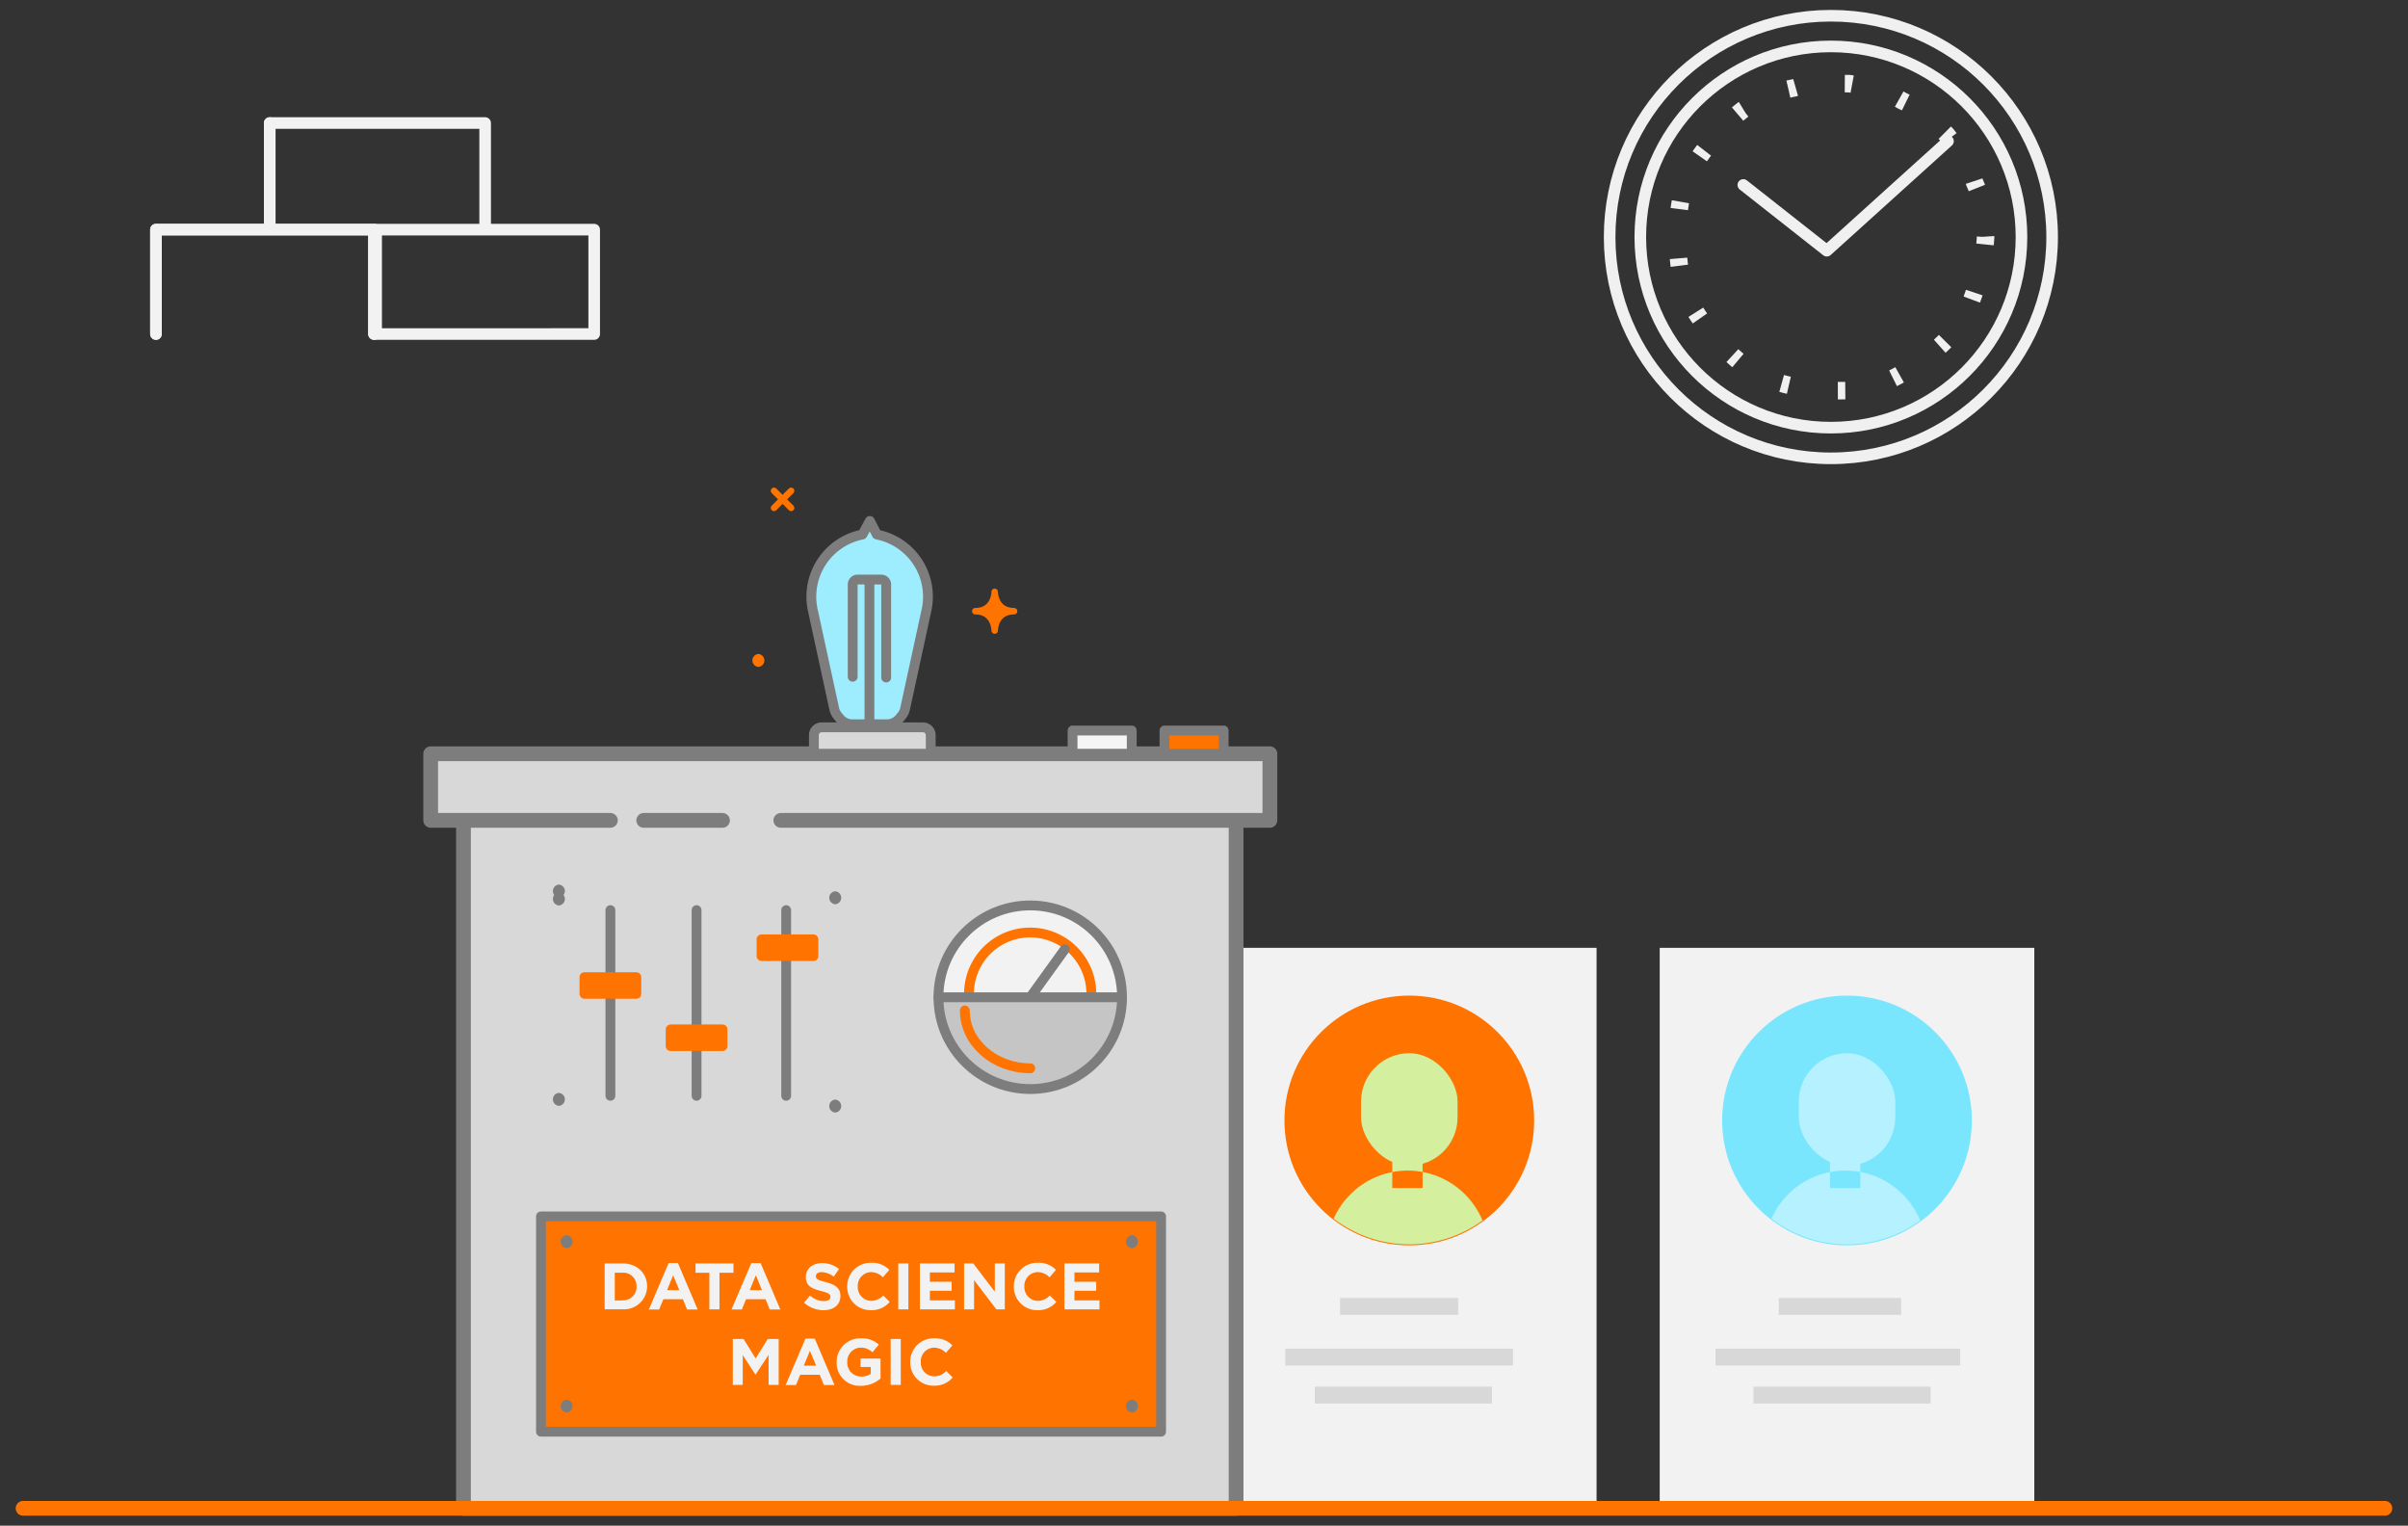 <svg xmlns="http://www.w3.org/2000/svg" viewBox="0 0 570.84 361.61"><rect x="0" y="0" width="570.84" height="361.61" fill="#333333" stroke="none"/><defs><style>.cls-1,.cls-16{fill:#f2f2f2}.cls-2,.cls-23{fill:rgb(255, 115, 0)}.cls-3{fill:#d4f09e}.cls-4{fill:#fff;stroke:#d8d8d8;stroke-linecap:square;stroke-width:4px}.cls-10,.cls-15,.cls-16,.cls-17,.cls-19,.cls-21,.cls-22,.cls-23,.cls-26,.cls-28,.cls-4,.cls-6,.cls-9{stroke-linejoin:round}.cls-5{fill:#e0e0e0}.cls-6{fill:#f9f9f9}.cls-17,.cls-6{stroke:rgb(255, 115, 0)}.cls-10,.cls-15,.cls-16,.cls-17,.cls-19,.cls-21,.cls-22,.cls-23,.cls-26,.cls-28,.cls-6,.cls-9{stroke-linecap:round}.cls-6,.cls-9{stroke-width:3.5px}.cls-7{fill:rgb(255, 115, 0)}.cls-8{fill:#d8d8d8}.cls-10,.cls-15,.cls-17,.cls-21,.cls-22,.cls-26,.cls-27,.cls-28,.cls-9{fill:none}.cls-10,.cls-16,.cls-19,.cls-9{stroke:#7d7d7d}.cls-10,.cls-15,.cls-16,.cls-17,.cls-19,.cls-21,.cls-22{stroke-width:2.33px}.cls-11{fill:#9dedff}.cls-12{fill:rgb(255, 115, 0)}.cls-13,.cls-19{fill:#f5f5f5}.cls-14{fill:#c5c5c5}.cls-15{stroke:rgb(255, 115, 0)}.cls-18{fill:#7d7d7d}.cls-20{fill:rgb(255, 115, 0)}.cls-21{stroke:rgb(255, 115, 0)}.cls-22,.cls-23{stroke:rgb(255, 115, 0)}.cls-23{stroke-width:1.53px}.cls-24{fill:#79e6fd}.cls-25{fill:#b5f1fe}.cls-26,.cls-27{stroke:#f0f0f0}.cls-26,.cls-28{stroke-width:2.75px}.cls-27{stroke-miterlimit:10;stroke-width:4.15px;stroke-dasharray:1.76 11.76}.cls-28{stroke:#f2f2f2}</style></defs><title>16-0412_HIW</title><path class="cls-1" d="M289.68 224.65h88.8v133h-88.8z"/><circle class="cls-2" cx="334.09" cy="265.57" r="29.6"/><rect class="cls-3" x="322.65" y="249.63" width="22.88" height="26.65" rx="11.44" ry="11.44"/><path class="cls-3" d="M330.05 274.4h7.19v7.19h-7.19zm3.65 3.05a19.21 19.21 0 0 0-17.54 11.39 29.45 29.45 0 0 0 35.28.43 19.22 19.22 0 0 0-17.74-11.82z"/><path class="cls-4" d="M319.68 309.65h24m-37 12h50m-43 9h38"/><path class="cls-5" d="M329 274.56a.19.19 0 0 0 0-.37.19.19 0 0 0 0 .37zm.77 0a.19.19 0 0 0 0-.37.19.19 0 0 0 0 .37zm1.08 0a.19.19 0 0 0 0-.37.19.19 0 0 0 0 .37zm-.48 0a.19.19 0 0 0 0-.37.19.19 0 0 0 0 .37z"/><path class="cls-6" d="M-293.03-211.2h-18.08v-145.85h18.08z"/><path class="cls-7" d="M153 314.33l1.42-1.45a3 3 0 0 0 2.47 1.43c1.15 0 1.94-.77 1.94-2.39v-8H161V312a4.43 4.43 0 0 1-1.14 3.25 4.09 4.09 0 0 1-3 1.08 4.61 4.61 0 0 1-3.86-2zm10.4-4.28a6.4 6.4 0 0 1 12.8 0 6.4 6.4 0 0 1-12.8 0zm10.54 0a4.19 4.19 0 0 0-4.16-4.35 4.13 4.13 0 0 0-4.13 4.31 4.19 4.19 0 0 0 4.16 4.35 4.13 4.13 0 0 0 4.14-4.31zm4.87-6.14h5.49a4.42 4.42 0 0 1 3.2 1.08 2.73 2.73 0 0 1 .82 2 2.91 2.91 0 0 1-1.75 2.72c1.43.49 2.43 1.31 2.43 3 0 2.18-1.8 3.35-4.53 3.35h-5.67v-12.15zm5.05 5.15c1.38 0 2.31-.54 2.31-1.66 0-1-.77-1.55-2.15-1.55h-3.1v3.25h2.94zm.63 5.17c1.47 0 2.36-.58 2.36-1.68 0-1-.82-1.64-2.52-1.64h-3.41v3.35h3.57zm12.18-10.32h4.83c2.85 0 4.65 1.62 4.65 4.08 0 2.74-2.2 4.17-4.9 4.17h-2.43v3.93h-2.15v-12.18zm4.65 6.35c1.63 0 2.64-.91 2.64-2.18 0-1.43-1-2.18-2.64-2.18h-2.5v4.4h2.5zm6.49-.21a6.4 6.4 0 0 1 12.8 0 6.4 6.4 0 0 1-12.8 0zm10.54 0a4.19 4.19 0 0 0-4.16-4.35 4.13 4.13 0 0 0-4.13 4.31 4.19 4.19 0 0 0 4.16 4.35 4.13 4.13 0 0 0 4.13-4.31zm3.95 4.29l1.29-1.54a5.64 5.64 0 0 0 3.86 1.59c1.33 0 2.17-.61 2.17-1.54 0-.87-.49-1.34-2.76-1.87-2.61-.63-4.07-1.4-4.07-3.65 0-2.09 1.75-3.54 4.18-3.54a6.79 6.79 0 0 1 4.44 1.54l-1.15 1.62a5.57 5.57 0 0 0-3.32-1.26c-1.26 0-2 .65-2 1.45 0 .94.56 1.36 2.9 1.92 2.59.63 3.93 1.55 3.93 3.58 0 2.29-1.8 3.65-4.37 3.65a7.55 7.55 0 0 1-5.1-1.95zm14.76-8.44h-3.88v-2h9.93v2h-3.88v10.23h-2.17V305.9z"/><path class="cls-8" d="M301.05 178.52l-.13 3.28.24 3.16-.24 3.15.24 3.16-.23 3.11-1.49.18-1.6-.25-1.6.25-1.6-.25-1.49.13-.24 32.52.24 32.52-.24 32.52.24 32.52-.2 32.44-36.55.21-36.63-.24-36.63.24-36.64-.24-36.72.21.21-32.61-.25-32.52.25-32.52-.25-32.53.25-32.53-1.68.13-1.55-.25-1.55.25-1.56-.25-1.66.18.23-3.21-.25-3.15.25-3.16-.25-3.16.14-3.04 39.77-.25 39.79.25 39.79-.25 39.79.25 39.8-.25zM-102.1-178.41h-198.71v-16.03h198.71z"/><path class="cls-9" d="M109.87 195.69v161.82h183.16V195.69m-140.43-1.25h18.67m13.83 0h115.94v-15.79H102.1v15.79h42.6"/><path class="cls-8" d="M193 178.64h27.64v-4.4a1.85 1.85 0 0 0-1.85-1.85h-24a1.85 1.85 0 0 0-1.85 1.85v4.4z"/><path class="cls-10" d="M193 178.64h27.64v-4.4a1.85 1.85 0 0 0-1.85-1.85h-24a1.85 1.85 0 0 0-1.85 1.85v4.4z"/><path class="cls-11" d="M204.46 126.68l-.47.11a15 15 0 0 0-9.94 7.66 15 15 0 0 0-1.37 10.14l5.08 23.4a3.82 3.82 0 0 0 .77 1.6l.54.66a3.82 3.82 0 0 0 3 1.41h8.18a3.82 3.82 0 0 0 3-1.41l.54-.66a3.82 3.82 0 0 0 .77-1.6l5.08-23.4a15 15 0 0 0-1.37-10.14 15 15 0 0 0-9.94-7.66l-.47-.11-1.65-3.21z"/><path class="cls-10" d="M204.46 126.68l-.47.11a15 15 0 0 0-9.94 7.66 15 15 0 0 0-1.37 10.14l5.08 23.4a3.82 3.82 0 0 0 .77 1.6l.54.66a3.82 3.82 0 0 0 3 1.41h8.18a3.82 3.82 0 0 0 3-1.41l.54-.66a3.82 3.82 0 0 0 .77-1.6l5.08-23.4a15 15 0 0 0-1.37-10.14 15 15 0 0 0-9.94-7.66l-.47-.11-1.65-3.21zm1.65 44.98v-34.3h2.81a1.16 1.16 0 0 1 1.16 1.16v22.06m-3.97 1.7v-24.92h-2.81a1.16 1.16 0 0 0-1.16 1.16v21.88"/><path class="cls-12" d="M276.05 173.14h14.03v5.5h-14.03z"/><path class="cls-10" d="M276.05 173.14h14.03v5.5h-14.03z"/><path class="cls-13" d="M254.26 173.14h14.03v5.5h-14.03z"/><path class="cls-10" d="M254.26 173.14h14.03v5.5h-14.03z"/><path class="cls-14" d="M266 236.36a21.76 21.76 0 0 1-43.53 0H266z"/><path class="cls-1" d="M222.46 235.88a21.76 21.76 0 0 1 43.53 0h-43.53z"/><circle class="cls-10" cx="244.23" cy="236.36" r="21.76"/><path class="cls-15" d="M258.71 235.52a14.48 14.48 0 1 0-29 0"/><path class="cls-16" d="M265.99 236.36h-43.53m21.77 0l8.19-11.36"/><path class="cls-7" d="M128.57 288.31h147.01v51.02H128.57z"/><path class="cls-17" d="M244.23 253.2c-8.56 0-15.51-6.14-15.51-13.71"/><path class="cls-18" d="M132.49 212.73a1.54 1.54 0 0 0 0-3.07 1.54 1.54 0 0 0 0 3.07z"/><path class="cls-19" d="M-127.36-207.75h-75.76v-59.45h75.76z"/><path class="cls-10" d="M186.37 215.71v44.01m-21.24-44.01v44.01m-20.43-44.01v44.01"/><path class="cls-12" d="M180.53 222.64h12.3v3.96h-12.3z"/><path class="cls-15" d="M180.53 222.64h12.3v3.96h-12.3z"/><path class="cls-20" d="M158.98 243.98h12.3v3.96h-12.3z"/><path class="cls-21" d="M158.98 243.98h12.3v3.96h-12.3z"/><path class="cls-2" d="M138.55 231.6h12.3v3.96h-12.3z"/><path class="cls-22" d="M138.55 231.6h12.3v3.96h-12.3z"/><path class="cls-18" d="M198 214.32a1.54 1.54 0 0 0 0-3.07 1.54 1.54 0 0 0 0 3.07zm0 49.37a1.54 1.54 0 0 0 0-3.07 1.54 1.54 0 0 0 0 3.07zm-65.51-1.59a1.54 1.54 0 0 0 0-3.07 1.54 1.54 0 0 0 0 3.07zm0-47.49a1.54 1.54 0 0 0 0-3.07 1.54 1.54 0 0 0 0 3.07z"/><path class="cls-2" d="M179.78 158.07a1.54 1.54 0 0 0 0-3.07 1.54 1.54 0 0 0 0 3.07z"/><path class="cls-23" d="M235.8 149.46s0-4.6 4.6-4.6c-4.6 0-4.6-4.6-4.6-4.6s0 4.6-4.6 4.6c4.6 0 4.6 4.6 4.6 4.6z"/><path class="cls-1" d="M143.34 299.45h4.26c3.43 0 5.8 2.35 5.8 5.42a5.46 5.46 0 0 1-5.8 5.45h-4.26v-10.87zm4.26 8.73a3.11 3.11 0 0 0 3.29-3.25 3.13 3.13 0 0 0-3.29-3.28h-1.86v6.57h1.86zm10.9-8.81h2.21l4.68 11h-2.51l-1-2.44h-4.62l-1 2.44h-2.45zm2.53 6.41l-1.45-3.53-1.45 3.53H161zm7.17-4.12h-3.32v-2.21h9v2.21h-3.32v8.68h-2.4v-8.68zm9.9-2.29h2.21l4.68 11h-2.51l-1-2.44h-4.62l-1 2.44h-2.45zm2.53 6.41l-1.45-3.53-1.45 3.53h2.9zm9.97 2.98l1.42-1.7a5 5 0 0 0 3.26 1.32c1 0 1.58-.39 1.58-1s-.37-.92-2.2-1.39c-2.2-.56-3.62-1.17-3.62-3.33 0-2 1.59-3.28 3.82-3.28a6.33 6.33 0 0 1 4.05 1.39l-1.25 1.81a5.13 5.13 0 0 0-2.84-1.07c-.92 0-1.4.42-1.4.95 0 .72.47.95 2.35 1.43 2.21.58 3.46 1.37 3.46 3.27 0 2.16-1.65 3.38-4 3.38a7 7 0 0 1-4.63-1.78zm10.24-3.83a5.54 5.54 0 0 1 5.69-5.63 5.64 5.64 0 0 1 4.3 1.68l-1.53 1.76a4 4 0 0 0-2.79-1.23 3.23 3.23 0 0 0-3.17 3.39 3.24 3.24 0 0 0 3.17 3.42 3.94 3.94 0 0 0 2.87-1.28l1.53 1.54a5.58 5.58 0 0 1-4.48 1.95 5.5 5.5 0 0 1-5.59-5.6zm12.1-5.48h2.4v10.89h-2.4v-10.89zm5.12 0h8.23v2.13h-5.85v2.21h5.15v2.13h-5.15v2.29h5.93v2.13h-8.31v-10.89zm10.45 0h2.21l5.11 6.71v-6.71h2.37v10.89h-2l-5.29-6.93v6.93h-2.37v-10.89zm11.83 5.48a5.54 5.54 0 0 1 5.69-5.63 5.64 5.64 0 0 1 4.3 1.68l-1.53 1.76a4 4 0 0 0-2.79-1.23 3.23 3.23 0 0 0-3.17 3.39 3.24 3.24 0 0 0 3.17 3.42 3.94 3.94 0 0 0 2.87-1.28l1.53 1.54a5.58 5.58 0 0 1-4.48 1.95 5.5 5.5 0 0 1-5.59-5.6zm11.99-5.48h8.23v2.13h-5.85v2.21h5.15v2.13h-5.15v2.29h5.93v2.13h-8.31v-10.89zm141.12-74.8h88.8v133h-88.8z"/><circle class="cls-24" cx="437.85" cy="265.57" r="29.6"/><rect class="cls-25" x="426.42" y="249.63" width="22.88" height="26.65" rx="11.44" ry="11.44"/><path class="cls-25" d="M433.82 274.4h7.19v7.19h-7.19zm3.65 3.05a19.21 19.21 0 0 0-17.54 11.39 29.45 29.45 0 0 0 35.28.43 19.22 19.22 0 0 0-17.74-11.82z"/><path class="cls-4" d="M423.68 309.65h25m-40 12h54m-45 9h38"/><path class="cls-1" d="M173.67 317.35h2.59l2.87 4.61 2.87-4.61h2.59v10.89h-2.39v-7.11l-3.07 4.65h-.06l-3-4.61v7.07h-2.35v-10.89zm17.27-.08h2.21l4.68 11h-2.51l-1-2.44h-4.62l-1 2.44h-2.45zm2.53 6.41l-1.47-3.53-1.45 3.53h2.9zm4.86-.85a5.6 5.6 0 0 1 5.72-5.63 6 6 0 0 1 4.29 1.49l-1.51 1.82a4 4 0 0 0-2.85-1.1 3.27 3.27 0 0 0-3.13 3.39 3.27 3.27 0 0 0 3.31 3.46 3.84 3.84 0 0 0 2.26-.65V324H204v-2h4.74v4.73a7.09 7.09 0 0 1-4.66 1.73 5.46 5.46 0 0 1-5.75-5.63zm12.81-5.48h2.4v10.89h-2.4v-10.89zm4.64 5.48a5.54 5.54 0 0 1 5.69-5.63 5.64 5.64 0 0 1 4.3 1.68l-1.53 1.76a4 4 0 0 0-2.79-1.23 3.23 3.23 0 0 0-3.17 3.39 3.24 3.24 0 0 0 3.17 3.42 3.94 3.94 0 0 0 2.87-1.28l1.53 1.54a5.58 5.58 0 0 1-4.48 1.95 5.5 5.5 0 0 1-5.59-5.6z"/><path class="cls-18" d="M134.32 295.82a1.54 1.54 0 0 0 0-3.07 1.54 1.54 0 0 0 0 3.07zm0 38.99a1.54 1.54 0 0 0 0-3.07 1.54 1.54 0 0 0 0 3.07zm134.01-38.99a1.54 1.54 0 0 0 0-3.07 1.54 1.54 0 0 0 0 3.07zm0 38.99a1.54 1.54 0 0 0 0-3.07 1.54 1.54 0 0 0 0 3.07z"/><path class="cls-10" d="M128.24 288.31h147.01v51.02H128.24z"/><path class="cls-23" d="M183.49 116.33l4.05 4.05m0-4.05l-4.05 4.05"/><path class="cls-6" d="M5.47 357.49h559.89"/><circle class="cls-26" cx="434.03" cy="56.18" r="52.45"/><circle class="cls-26" cx="434.03" cy="56.18" r="45.18"/><path class="cls-26" d="M413.27 43.84l19.79 15.58 28.73-25.96"/><path class="cls-27" d="M470.7 56.18a36.73 36.73 0 0 1-.5 4.39 36.93 36.93 0 0 1-.56 4.38 36.21 36.21 0 0 1-1.54 4.14 36.65 36.65 0 0 1-1.6 4.12 36.69 36.69 0 0 1-2.5 3.66 37 37 0 0 1-2.54 3.62 36.92 36.92 0 0 1-3.29 3 36.71 36.71 0 0 1-3.33 2.91 36.73 36.73 0 0 1-3.9 2.08 36.38 36.38 0 0 1-3.93 2 36.65 36.65 0 0 1-4.28 1.09 36.18 36.18 0 0 1-4.3 1 363.81 363.81 0 0 1-8.84 0 36.21 36.21 0 0 1-4.3-1 36.58 36.58 0 0 1-4.29-1.1 36.39 36.39 0 0 1-3.93-2 36.82 36.82 0 0 1-3.9-2.08 36.87 36.87 0 0 1-3.33-2.91 37 37 0 0 1-3.29-3 36.86 36.86 0 0 1-2.54-3.62 36.55 36.55 0 0 1-2.49-3.65A36.64 36.64 0 0 1 400 69.1a36.21 36.21 0 0 1-1.57-4.1 36.9 36.9 0 0 1-.56-4.38 36.61 36.61 0 0 1-.5-4.39 36.63 36.63 0 0 1 .5-4.39 36.9 36.9 0 0 1 .56-4.38 36.27 36.27 0 0 1 1.57-4.2 36.75 36.75 0 0 1 1.6-4.12 36.63 36.63 0 0 1 2.49-3.65 37 37 0 0 1 2.54-3.62 36.92 36.92 0 0 1 3.29-3A36.86 36.86 0 0 1 413.2 26a36.82 36.82 0 0 1 3.9-2.08 36.34 36.34 0 0 1 3.93-2 36.64 36.64 0 0 1 4.28-1.09 36.3 36.3 0 0 1 4.3-1 363.81 363.81 0 0 1 8.84 0 36.3 36.3 0 0 1 4.3 1 36.77 36.77 0 0 1 4.25 1.06 36.48 36.48 0 0 1 3.93 2 36.88 36.88 0 0 1 3.9 2.08 36.86 36.86 0 0 1 3.33 2.91 36.92 36.92 0 0 1 3.29 3 36.89 36.89 0 0 1 2.55 3.61 36.67 36.67 0 0 1 2.49 3.65 36.69 36.69 0 0 1 1.6 4.12 36.2 36.2 0 0 1 1.54 4.14 36.93 36.93 0 0 1 .56 4.38 36.73 36.73 0 0 1 .51 4.4z"/><path id="_Path_" class="cls-28" d="M88.66 79.17V54.42H36.97v24.75"/><path id="_Path_2" class="cls-28" d="M63.94 53.91V29.16"/><path id="_Path_3" class="cls-28" d="M115.01 53.91V29.16H63.94v24.75"/><path id="_Path_4" class="cls-28" d="M88.66 79.17V54.42H36.97v24.75"/><path id="_Path_5" class="cls-28" d="M89.17 54.43h51.69v24.74H89.17z"/></svg>